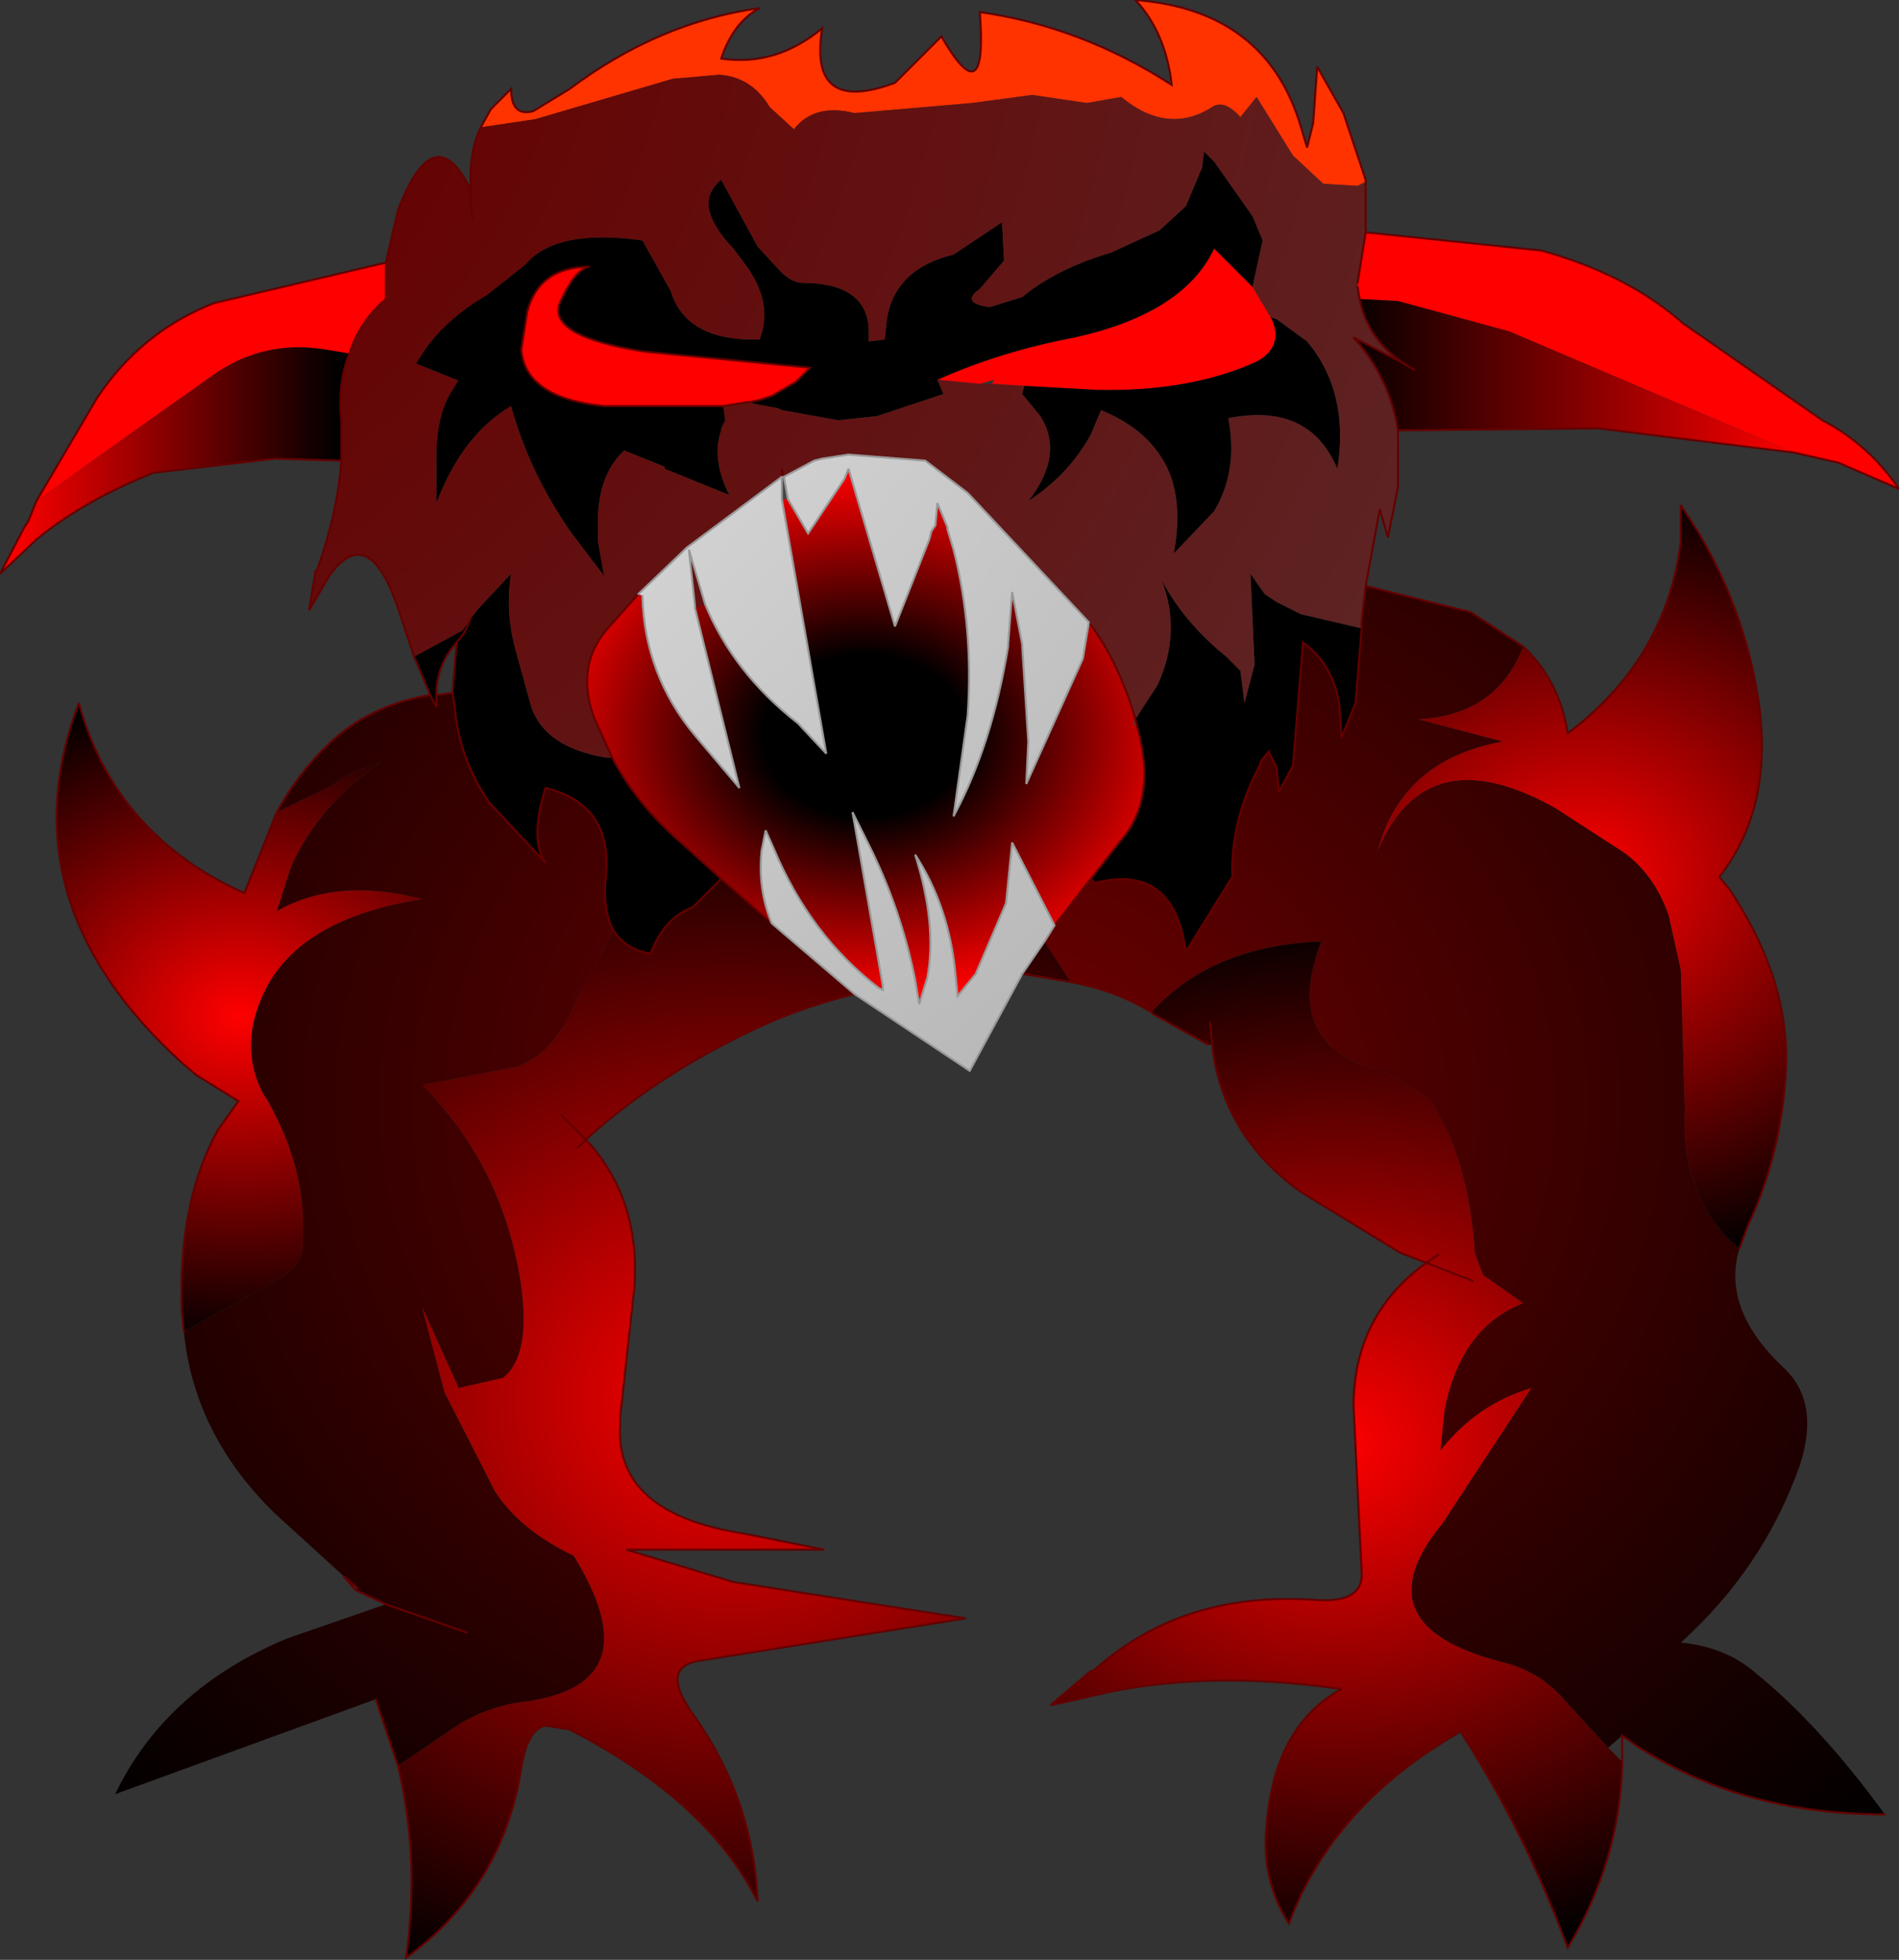 <svg xmlns="http://www.w3.org/2000/svg" viewBox="0 0 47.0 48.5" width="47" height="48.5"><rect x="0" y="0" width="47.0" height="48.5" fill="#333333" stroke="none"/><defs><radialGradient gradientUnits="userSpaceOnUse" r="819.2" cx="0" cy="0" spreadMethod="pad" gradientTransform="matrix(.2 0 0 .173 -6.5 -2.25)" id="a"><stop offset=".094" stop-color="#600"/><stop offset=".518" stop-color="#525252"/><stop offset="1"/></radialGradient><linearGradient gradientUnits="userSpaceOnUse" x1="-819.2" x2="819.2" gradientTransform="matrix(-.007 0 0 -.002 38.9 9.3)" id="b"><stop offset="0" stop-color="#f00"/><stop offset="1"/></linearGradient><radialGradient gradientUnits="userSpaceOnUse" r="819.2" cx="0" cy="0" spreadMethod="pad" gradientTransform="matrix(.037 0 0 .032 24.75 27.3)" id="c"><stop offset=".094" stop-color="#600"/><stop offset="1"/></radialGradient><radialGradient gradientUnits="userSpaceOnUse" r="819.2" cx="0" cy="0" spreadMethod="pad" gradientTransform="matrix(.2 0 0 .173 -6.5 -2.25)" id="d"><stop offset="0" stop-color="#fff"/><stop offset="1"/></radialGradient><radialGradient gradientUnits="userSpaceOnUse" r="819.2" cx="0" cy="0" spreadMethod="pad" gradientTransform="matrix(.01 0 0 .008 21.4 18.2)" id="e"><stop offset=".306"/><stop offset="1" stop-color="#f00"/></radialGradient><radialGradient gradientUnits="userSpaceOnUse" r="819.2" cx="0" cy="0" spreadMethod="pad" gradientTransform="matrix(.037 0 0 .032 24.75 27.3)" id="f"><stop offset=".094" stop-color="#600"/><stop offset=".518" stop-color="#525252"/><stop offset="1"/></radialGradient><radialGradient gradientUnits="userSpaceOnUse" r="819.2" cx="0" cy="0" spreadMethod="pad" gradientTransform="matrix(.022 0 0 .019 18.15 34.65)" id="g"><stop offset="0" stop-color="#f00"/><stop offset="1"/></radialGradient><radialGradient gradientUnits="userSpaceOnUse" r="819.2" cx="0" cy="0" spreadMethod="pad" gradientTransform="matrix(.019 0 0 .016 33.05 35.75)" id="h"><stop offset="0" stop-color="#f00"/><stop offset="1"/></radialGradient><radialGradient gradientUnits="userSpaceOnUse" r="819.2" cx="0" cy="0" spreadMethod="pad" gradientTransform="matrix(.014 0 0 .012 39.15 21.7)" id="i"><stop offset="0" stop-color="#f00"/><stop offset="1"/></radialGradient><linearGradient gradientUnits="userSpaceOnUse" x1="-819.2" x2="819.2" gradientTransform="matrix(.005 0 0 .003 4.3 11.4)" id="j"><stop offset="0" stop-color="#f00"/><stop offset="1"/></linearGradient><radialGradient gradientUnits="userSpaceOnUse" r="819.2" cx="0" cy="0" spreadMethod="pad" gradientTransform="matrix(.012 0 0 .01 5.9 25.15)" id="k"><stop offset="0" stop-color="#f00"/><stop offset="1"/></radialGradient></defs><path fill="#f30" d="M11.9 3.15l.25-.45.5-.5q0 .7.55.55l.9-.55q2.2-1.65 4.7-2-.65.35-.95 1.25 1.35.2 2.5-.75-.35 2.15 1.8 1.35L23.3.9q1.15 2 .95-.6 2.5.35 4.75 1.8-.15-1.3-.9-2.1 3.25.25 4.1 3.15l.15.5.15-.6.1-1.4.65 1.15.55 1.65v.05l-.2.1-.85-.05-.75-.7-.9-1.45-.4.5q-.4-.45-.7-.25-1.1.7-2.25-.25l-.85.15-1.35-.2-1.5.2-2.9.25q-1-.25-1.5.4l-.6-.55q-.45-.75-1.25-.8l-1.15.1-3.4 1-1.35.2"/><path fill="#f00" d="M33.8 5.75l4.35.45q2.15.6 3.5 1.8l3.45 2.4q1.15.6 1.9 1.7l-1.5-.65-1.1-.25-7.05-3-2.75-.75-.95-.05-.05-.3V7l.2-1.25M.9 12.4l1.5-2.55Q3.5 8.2 5.3 7.5l4.25-1v.9q-.65.55-.9 1.35l-.6-.1q-1.55-.25-2.8.65L2.85 11 .9 12.4m17-2.35h-2.95q-1.95-.2-2.05-1.4l.15-.95q.3-1.1 1.55-1.1-.35.05-.7.8-.5.9 2.05 1.3l4.1.4-.35.35-.6.35-.3.1-.25.05h-.05l-.6.1m5.3-.65q1.55-.7 3.4-1.05 2.7-.6 3.45-2.2l.95.95.45.75.05.1q.25.65-.4 1-1.65.75-3.95.7l-1.8-.1-.8-.05.05-.1-.35.1-1.05-.1"/><path d="M23.2 9.4l.15.35-1.65.55-.95.1-1.4-.25-.1-.05-.55-.1-.15-.05.25-.05.3-.1.6-.35.35-.35-4.1-.4q-2.55-.4-2.05-1.3.35-.75.7-.8-1.25 0-1.55 1.1l-.15.95q.1 1.2 2.05 1.4h2.95l.05.35-.1.2v.05q-.25.7.2 1.6l-1.6-.65v-.05l-1-.4q-.6.55-.65 1.6v.65l.15.85-.8-1.05q-1.05-1.5-1.5-3.15-1.2.7-1.85 2.4V11.3q0-1.05.4-1.65l.15-.25h-.05l-1-.4q.55-1 1.75-1.7l.95-.75q.75-.9 2.9-.6l.7 1.25q.35 1.15 1.9 1.2h.3q.35-.9-.35-1.85l-.3-.4q-1.05-1.1-.3-1.7l.9 1.65.55.6q.3.3.55.3 1.6 0 1.65 1.15v.3l.4-.05.05-.5q.2-1.25 1.65-1.6l1.2-.8.05.95-.6.7q-.5.35.25.45l.8-.25q.85-.7 2.2-1.1l1.2-.55.65-.6.4-.95.05-.4.25.25.95 1.35.25.6L31 7.1l-.95-.95q-.75 1.6-3.45 2.2-1.85.35-3.4 1.05m-12.55 7.8l-.4-.95 1.2-.65.2-.3.2-.25.8-.85q-.15.9.1 1.85l.4 1.45q.35 1 1.85 1.25h.15q.6 1.15 1.7 2.1l1 .9-.7.7q-.7.25-1.05 1.15-.6-.1-.9-.55-.3-.5-.2-1.4.15-1.75-1.5-2.15-.4 1.3 0 1.85l-1.4-1.5q-.75-1.1-.85-2.4l-.05-.3.1-1.25.2-.25.15-.35-.15.35-.2.25q-.5.55-.5 1.3v.3l-.15-.3m20.8-9.35l.15.05.75.55q1.05 1.25.75 3.15-.7-1.65-2.7-1.25.25 1.3-.35 2.3l-1 1.05q.2-1.05-.05-1.85-.4-1.15-1.75-1.7l-.25.6q-.55 1-1.55 1.65.9-1.15.3-2.1l-.45-.55.05-.2 1.8.1q2.3.05 3.95-.7.65-.35.4-1l-.05-.1M28.1 17.8l.55-.85q.6-1.3.1-2.6.55 1.05 1.6 1.9l.35.35.1.8.25-.95-.1-2.25.35.5.3.2.6.3 1.5.35-.15 1.85-.35.85-.05-.8q-.15-1-.9-1.55L32 18.95l-.35.65-.05-.6-.2-.4-.2.25v.05q-.75 1.4-.7 2.8l-1.15 1.85q-.3-2.2-2.25-1.7l-.1-.1.7-.9q.95-1.05.45-2.85l-.05-.2"/><path fill="url(#a)" d="M28.1 17.8q-.4-1.4-1.15-2.4l-3-3.2-1.05-.8-1.9-.15-.65.1-.2.05-.75.4-.05-.2v.2L17 13.55l-1.2 1.15-.8.9q-.75.9-.3 2.15l.45 1H15q-1.5-.25-1.85-1.25l-.4-1.45q-.25-.95-.1-1.85l-.8.85-.2.25-.2.3-1.2.65-.35-1.05q-.75-2.35-1.75-.95l-.5.85.15-.9v-.05l.05-.05q.5-1.4.6-2.7v-.95q-.1-1 .2-1.7.25-.8.9-1.35v-.9l.3-1.3q.9-2.35 1.8-.5-.05-.95.25-1.55l1.35-.2 3.4-1 1.15-.1q.8.05 1.25.8l.6.55q.5-.65 1.5-.4l2.9-.25 1.5-.2 1.35.2.85-.15q1.15.95 2.25.25.3-.2.7.25l.4-.5.9 1.45.75.7.85.05.2-.1v1.25L33.6 7v.1l.05.3q.2 1 1.1 1.6l-1.25-.65q.9 1 1.1 2.3v1.4l-.25 1.25-.2-.7-.35 1.9-.1.9v.15l-1.5-.35-.6-.3-.3-.2-.35-.5.1 2.25-.25.95-.1-.8-.35-.35q-1.05-.85-1.6-1.9.5 1.3-.1 2.6l-.55.85M31 7.1l.25-1.15-.25-.6L30.05 4l-.25-.25-.05.4-.4.95-.65.6-1.2.55q-1.35.4-2.2 1.1l-.8.25q-.75-.1-.25-.45l.6-.7-.05-.95-1.2.8q-1.45.35-1.65 1.6l-.05.5-.4.05v-.3Q21.45 7 19.85 7q-.25 0-.55-.3l-.55-.6-.9-1.65q-.75.6.3 1.7l.3.4q.7.95.35 1.85h-.3q-1.55-.05-1.9-1.2l-.7-1.25q-2.15-.3-2.9.6l-.95.75Q10.85 8 10.3 9l1 .4h.05l-.15.25q-.4.6-.4 1.65v1.15q.65-1.7 1.85-2.4.45 1.65 1.5 3.15l.8 1.05-.15-.85v-.65q.05-1.05.65-1.6l1 .4v.05l1.6.65q-.45-.9-.2-1.6v-.05l.1-.2-.05-.35.6-.1h.05l.15.05.55.1.1.05 1.4.25.95-.1 1.65-.55-.15-.35 1.05.1h.3l.8.05-.05.2.45.55q.6.95-.3 2.1 1-.65 1.55-1.65l.25-.6q1.35.55 1.75 1.7.25.8.05 1.85l1-1.05q.6-1 .35-2.3 2-.4 2.7 1.25.3-1.9-.75-3.15l-.75-.55-.15-.05L31 7.1M11.65 4.7V5l.05.45-.05-.45v-.3m5.8 10.25l-.25.1V15l-.15-1.4.4 1.35"/><path fill="url(#b)" d="M44.4 11.2l-4.85-.6-4.95.05q-.2-1.3-1.1-2.3l1.25.65q-.9-.6-1.1-1.6l.95.05 2.75.75 7.05 3M35 9.15L34.75 9l.25.15"/><path fill="url(#c)" d="M33.8 14.5l2.6.65 1.3.85q-.65 1.7-2.6 1.8l2.1.55q-2.5.45-3.1 2.7 1.2-2.85 4.4-1.05l1.7 1.1q.75.55 1.1 1.55l.3 1.35.1 3.45q-.1 2.25 1.35 3.45-.45 1.5 1.1 2.95.9.85.4 2.4-.9 2.55-2.95 4.4 1.1.1 1.85.75 1.6 1.3 3.2 3.5-3.55 0-6.15-1.7l-.35-.25-.35.3-1.1-1.2q-.55-.65-1.45-.9-3.65-.9-1.55-3.45l2.2-3.35q-1.35.4-2.25 1.55l.1-1q.4-2.05 1.95-2.65l-1-.7-.2-.55q-.1-1.65-.65-2.95l-.45-.85-1.2-.7q-2.5-.6-1.5-3.2-2.7.1-4.2 1.75-.9-.55-2-.75l-.65-1 .25-.4.85-1.1.05-.05.1.1q1.95-.5 2.25 1.7l1.15-1.85q-.05-1.4.7-2.8v-.05l.2-.25.2.4.05.6.35-.65.25-3.05q.75.55.9 1.55l.05.8.35-.85.15-1.85v-.15l.1-.9M9.85 43.7l-.55-1.65-6.45 2.35q1.25-2.6 4.25-3.85l2.45-.85-.75-.35.05-.05-.35-.3-1.7-1.55q-2-1.95-2.25-4.5l2.35-1.3q.55-.3.6-.8v-.35q.05-1.65-.9-3.3l-.1-.15q-.55-1.1-.05-2.3.8-2 4-2.5-2.1-.55-3.6.3l.35-1.1q.7-1.55 2.25-2.6l-.8.3-.45.3-1.35.65q.55-1 1.3-1.7 1-.95 2.5-1.2l.15.3v-.3l.4-.05.05.3q.1 1.3.85 2.4l1.4 1.5q-.4-.55 0-1.85 1.65.4 1.5 2.15-.1.9.2 1.4l-.85 1.5q-.55 1.5-1.55 1.85l-2.35.45q1.9 1.9 2.4 4.65.35 2-.4 2.6l-1.1.25-.9-2 .55 2.1 1.25 2.45q.6.95 1.95 1.6 1.85 3-.85 3.55l-.25.05q-1.1.1-2 .75l-1.25.85m1.7-3.3l-2-.7 2 .7"/><path fill="url(#d)" d="M25.3 24.1L24 26.5l-2.85-1.9-2.05-1.75q-.35-.85-.25-1.8l.1-.5.2.45q.9 2.15 2.6 3.45l.1.05v-.1l-.75-4.3.4.8q.8 1.6 1.15 3.35l.1.6.2-.65q.25-1.3-.3-3.05.85 1.3 1 3l.05.5.45-.55.75-1.75.15-1.5 1.05 2.05-.25.4-.55.8m-5.9-12.3l.75-.4.2-.05.65-.1 1.9.15 1.05.8 3 3.2-.15.9-1.4 3.1.05-1.05L25.3 16v-.05l-.25-1.3-.1 1.3V16q-.4 2.45-1.35 4.2l.35-2.5q.15-2.15-.35-4.1l-.15-.5v-.05l-.25-.6-.05.55-.1.15-.05.2-.85 2.15L21 11.6l-.1.25-.9 1.35-.5-.85-.1-.55m-.05 0v.55l1.1 6.3-.7-.75q-1.6-1.25-2.3-2.95l-.4-1.35.15 1.4v.05l1.1 4.45-1.1-1.3q-1.25-1.5-1.3-3.45l-.1-.05 1.2-1.15 2.35-1.75"/><path fill="url(#e)" d="M19.5 12.35l.5.85.9-1.35.1-.25 1.15 3.9.85-2.15.05-.2.1-.15.05-.55.25.6v.05l.15.5q.5 1.95.35 4.1l-.35 2.5q.95-1.75 1.35-4.2v-.05l.1-1.3.25 1.3V16l.15 2.35-.05 1.05 1.4-3.1.15-.9q.75 1 1.15 2.4l-.05.1.1.1q.5 1.8-.45 2.85l-.7.9-.05.05-.85 1.1-1.05-2.05-.15 1.5-.75 1.75-.45.55-.05-.5q-.15-1.7-1-3 .55 1.75.3 3.05l-.2.65-.1-.6q-.35-1.75-1.15-3.35l-.4-.8.75 4.3v.1l-.1-.05q-1.7-1.3-2.6-3.45l-.2-.45-.1.5q-.1.95.25 1.8l-1.25-1.1-1-.9q-1.1-.95-1.7-2.1l-.45-1q-.45-1.25.3-2.15l.8-.9.1.05q.05 1.95 1.3 3.45l1.1 1.3-1.1-4.45.25-.1q.7 1.7 2.3 2.95l.7.75-1.1-6.3h.15"/><path fill="url(#f)" d="M19.5 12.35h-.15v-.75l.05.2.1.55M28.15 18l-.1-.1.05-.1.05.2m-8.8-6.2h.05-.05"/><path fill="url(#g)" d="M26.5 24.3l-1.2-.2.55-.8.65 1m-5.35.3q-1.45.35-2.75 1-2.25 1.1-3.9 2.6 1.35 1.45 1.2 3.65l-.35 3.2v.2q-.15 2.2 3.05 2.7l2 .4h-4.9l2.65.8 5.75.9-6.6 1.05q-.95.15-.2 1.25 1.55 2.15 1.65 4.7-1.25-2.5-4.65-4.25l-.6-.1q-.45.1-.6 1.05-.45 2.95-2.85 4.7.35-2.45-.2-4.75l1.25-.85q.9-.65 2-.75l.25-.05q2.7-.55.85-3.55-1.35-.65-1.95-1.6L11 34.45l-.55-2.1.9 2 1.1-.25q.75-.6.4-2.6-.5-2.75-2.4-4.65l2.35-.45q1-.35 1.55-1.85l.85-1.5q.3.45.9.55.35-.9 1.05-1.15l.7-.7 1.25 1.1 2.05 1.75m-7.25 3l.6.6-.2.2.2-.2-.6-.6"/><path fill="url(#h)" d="M40.15 43.6q-.05 2.45-1.35 4.6-1.05-2.85-2.65-5.35-3.15 1.8-4.25 4.75-.7-1.1-.55-2.45.2-2.45 1.85-3.35-3.05-.45-5.65.05L26 42.2l1-.85h.05l.3-.25q2.15-1.75 5.3-1.5 1.1.05 1.05-.7l-.2-4.1q0-2.25 1.8-3.55l-.65-.25-2.45-1.5q-1.95-1.4-2.2-3.65h-.1l-1.35-.75-.05-.05q1.5-1.65 4.2-1.75-1 2.6 1.5 3.2l1.2.7.45.85q.55 1.3.65 2.95l.2.55 1 .7q-1.55.6-1.95 2.65l-.1 1q.9-1.15 2.25-1.55l-2.2 3.35q-2.1 2.55 1.55 3.45.9.25 1.45.9l1.1 1.2.35.35M30 25.85l-.05-.55.05.55m6.45 5.85l-1.15-.45.3-.2-.3.2 1.15.45"/><path fill="url(#i)" d="M37.7 16q.9.85 1.1 2.15 2.45-1.85 2.8-4.75v-.9l.45.7q1.2 2.05 1.5 4.35.3 2.5-1 4.15l.25.3q1.5 2.25 1.4 4.45-.1 2.1-.95 3.9l-.2.55q-1.45-1.2-1.35-3.45L41.6 24l-.3-1.35q-.35-1-1.1-1.55L38.5 20q-3.2-1.8-4.4 1.05.6-2.25 3.1-2.7l-2.1-.55q1.95-.1 2.6-1.8"/><path fill="url(#j)" d="M8.45 11.4l-1.65-.05-3 .35q-1.75.7-2.9 1.65l-.9.85.6-1.15.1-.15.2-.5L2.85 11l2.4-1.7q1.25-.9 2.8-.65l.6.1q-.3.7-.2 1.7v.95"/><path fill="url(#k)" d="M4.55 32.95l-.05-.5q-.1-2.7.9-4.5l.5-.7-1.05-.65-.35-.3q-4.4-4-2.55-8.9.55 2 1.95 3.3.9.85 2.15 1.4l.8-2 1.35-.65.45-.3.8-.3Q7.9 19.9 7.2 21.45l-.35 1.1q1.5-.85 3.6-.3-3.2.5-4 2.5-.5 1.2.05 2.3l.1.15q.95 1.65.9 3.3v.35q-.05.5-.6.8l-2.35 1.3"/><path fill="none" stroke="#630000" stroke-width=".05" stroke-linecap="round" stroke-miterlimit="3" d="M33.8 5.75l4.35.45q2.15.6 3.5 1.8l3.45 2.4q1.15.6 1.9 1.7l-1.5-.65-1.1-.25-4.85-.6-4.95.05v1.4l-.25 1.25-.2-.7-.35 1.9 2.6.65 1.3.85q.9.85 1.1 2.15 2.45-1.85 2.8-4.75v-.9l.45.7q1.2 2.05 1.5 4.35.3 2.5-1 4.15l.25.3q1.5 2.25 1.4 4.45-.1 2.1-.95 3.9l-.2.55m3.6 14q-3.55 0-6.15-1.7l-.35-.25v.65q-.05 2.45-1.35 4.6-1.05-2.85-2.65-5.35-3.15 1.8-4.25 4.75-.7-1.1-.55-2.45.2-2.45 1.85-3.35-3.05-.45-5.65.05L26 42.2l1-.85h.05l.3-.25q2.15-1.75 5.3-1.5 1.1.05 1.05-.7l-.2-4.1q0-2.25 1.8-3.55l-.65-.25-2.45-1.5q-1.95-1.4-2.2-3.65m-.1 0l-1.35-.75-.05-.05q-.9-.55-2-.75l-1.2-.2m-4.15.5q-1.45.35-2.75 1-2.25 1.1-3.9 2.6 1.35 1.45 1.2 3.65l-.35 3.2v.2q-.15 2.2 3.05 2.7l2 .4h-4.9l2.65.8 5.75.9-6.6 1.05q-.95.15-.2 1.25 1.55 2.15 1.65 4.7-1.25-2.5-4.65-4.25l-.6-.1q-.45.1-.6 1.05-.45 2.95-2.85 4.7.35-2.45-.2-4.75l-.55-1.65m.25-2.35l-.75-.35-.3-.35.35.3m-4.3-6.35l-.05-.5q-.1-2.7.9-4.5l.5-.7-1.05-.65-.35-.3q-4.4-4-2.55-8.9.55 2 1.95 3.3.9.85 2.15 1.4l.8-2q.55-1 1.3-1.7 1-.95 2.5-1.2l-.4-.95-.35-1.05q-.75-2.35-1.75-.95l-.5.85.15-.9v-.05l.05-.05q.5-1.4.6-2.7l-1.65-.05-3 .35q-1.75.7-2.9 1.65l-.9.85.6-1.15.1-.15.2-.5 1.5-2.55Q3.5 8.2 5.3 7.5l4.25-1 .3-1.3q.9-2.35 1.8-.5-.05-.95.25-1.55l.25-.45.5-.5q0 .7.55.55l.9-.55q2.2-1.65 4.7-2-.65.35-.95 1.25 1.35.2 2.5-.75-.35 2.15 1.8 1.35L23.3.9q1.15 2 .95-.6 2.5.35 4.75 1.8-.15-1.3-.9-2.1 3.25.25 4.1 3.15l.15.5.15-.6.1-1.4.65 1.15.55 1.65v1.3L33.6 7m0 .1l.05.3q.2 1 1.1 1.6l.25.15m-17.1.9h-2.95q-1.95-.2-2.05-1.4l.15-.95q.3-1.1 1.55-1.1-.35.05-.7.8-.5.9 2.05 1.3l4.1.4-.35.35-.6.35-.3.1-.25.05M34.75 9l-1.25-.65q.9 1 1.1 2.3m-7.65 4.75q.75 1 1.15 2.4m5.6-2.25v-.15l.1-.9M28.15 18l-.05-.2M27 21.75l-.05.05-.85 1.1m.9-1.15l.1.1q1.95-.5 2.25 1.7l1.15-1.85q-.05-1.4.7-2.8v-.05l.2-.25.2.4.05.6.35-.65.25-3.05q.75.55.9 1.55l.05.8.35-.85.15-1.85M28.15 18q.5 1.8-.45 2.85l-.7.9M11.7 5.45L11.65 5v-.3m6.25 5.35l.6-.1h.05m.8 1.85v-.2l.05.2h-.05m-9.8-5.3v.9q-.65.55-.9 1.35-.3.7-.2 1.7v.95m7.35 3.3l-.8.9q-.75.9-.3 2.15l.45 1q.6 1.15 1.7 2.1l1 .9 1.25 1.1m-7.45-7.55l-.15.35-.2.25-.1 1.25.05.3q.1 1.3.85 2.4l1.4 1.5q-.4-.55 0-1.85 1.65.4 1.5 2.15-.1.9.2 1.4.3.45.9.55.35-.9 1.05-1.15l.7-.7m-6.65-4.6l-.4.05v.3l-.15-.3m.15 0q0-.75.5-1.3m3 12.5l.2-.2-.6-.6M9.55 39.7l2 .7m24.05-9.35l-.3.2 1.15.45m-6.5-6.4l.05.55"/><path fill="none" stroke="#999" stroke-width=".05" stroke-linecap="round" stroke-miterlimit="3" d="M25.3 24.1L24 26.5l-2.85-1.9m5.8-9.2l-3-3.2-1.05-.8-1.9-.15-.65.1-.2.05-.75.4.1.55.5.85.9-1.35.1-.25 1.15 3.9.85-2.15.05-.2.1-.15.05-.55.25.6v.05l.15.5q.5 1.95.35 4.1l-.35 2.5q.95-1.75 1.35-4.2v-.05l.1-1.3.25 1.3V16l.15 2.35-.05 1.05 1.4-3.1.15-.9m-.85 7.5l-1.05-2.05-.15 1.5-.75 1.75-.45.55-.05-.5q-.15-1.7-1-3 .55 1.75.3 3.05l-.2.65-.1-.6q-.35-1.75-1.15-3.35l-.4-.8.75 4.3v.1l-.1-.05q-1.7-1.3-2.6-3.45l-.2-.45-.1.5q-.1.95.25 1.8l2.05 1.75m4.95-1.7l-.25.4-.55.8m-5.95-12.3v.55l1.1 6.3-.7-.75q-1.6-1.25-2.3-2.95l-.4-1.35.15 1.4v.05l1.1 4.45-1.1-1.3q-1.25-1.5-1.3-3.45m-.1-.05l1.2-1.15 2.35-1.75"/></svg>